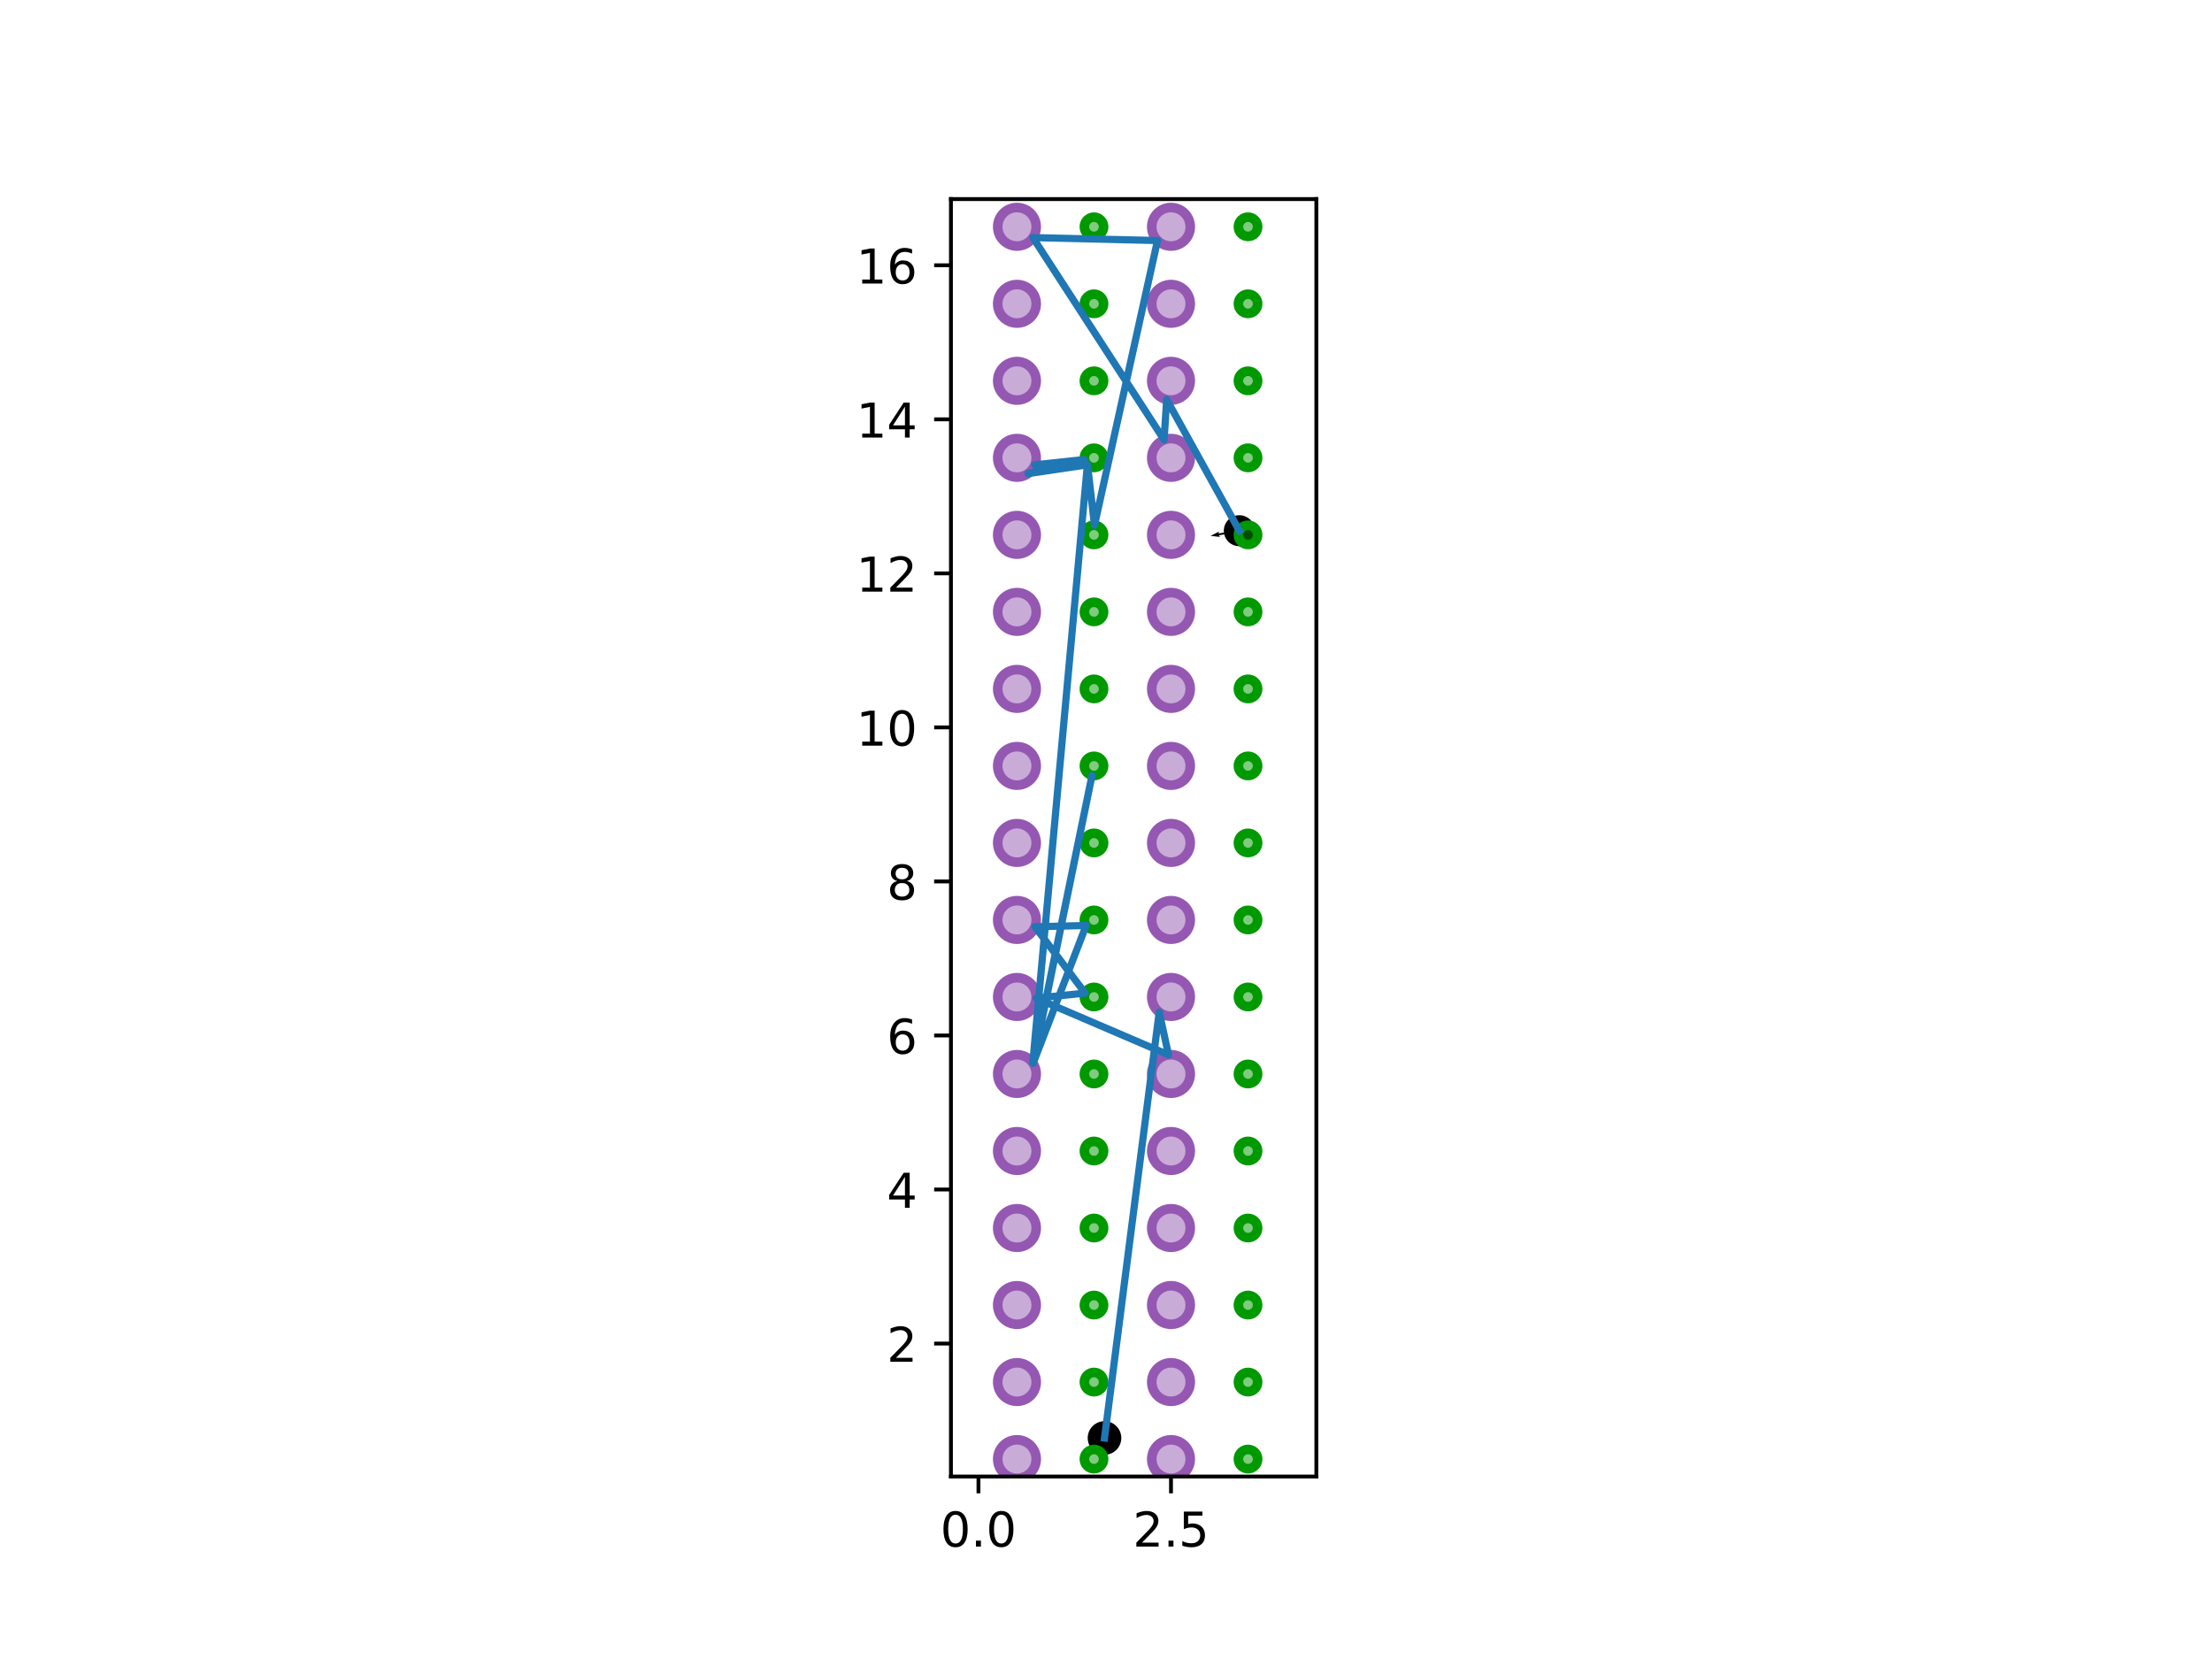<?xml version="1.0" encoding="utf-8" standalone="no"?>
<!DOCTYPE svg PUBLIC "-//W3C//DTD SVG 1.1//EN"
  "http://www.w3.org/Graphics/SVG/1.1/DTD/svg11.dtd">
<!-- Created with matplotlib (http://matplotlib.org/) -->
<svg height="345.6pt" version="1.1" viewBox="0 0 460.8 345.6" width="460.8pt" xmlns="http://www.w3.org/2000/svg" xmlns:xlink="http://www.w3.org/1999/xlink">
 <defs>
  <style type="text/css">
*{stroke-linecap:butt;stroke-linejoin:round;}
  </style>
 </defs>
 <g id="figure_1">
  <g id="patch_1">
   <path d="M 0 345.6 
L 460.8 345.6 
L 460.8 0 
L 0 0 
z
" style="fill:#ffffff;"/>
  </g>
  <g id="axes_1">
   <g id="patch_2">
    <path d="M 198.101 307.584 
L 274.219 307.584 
L 274.219 41.472 
L 198.101 41.472 
z
" style="fill:#ffffff;"/>
   </g>
   <g id="PathCollection_1">
    <defs>
     <path d="M 0 3 
C 0.796 3 1.559 2.684 2.121 2.121 
C 2.684 1.559 3 0.796 3 0 
C 3 -0.796 2.684 -1.559 2.121 -2.121 
C 1.559 -2.684 0.796 -3 0 -3 
C -0.796 -3 -1.559 -2.684 -2.121 -2.121 
C -2.684 -1.559 -3 -0.796 -3 0 
C -3 0.796 -2.684 1.559 -2.121 2.121 
C -1.559 2.684 -0.796 3 0 3 
z
" id="me1b2d6738e" style="stroke:#000000;"/>
    </defs>
    <g clip-path="url(#paf9319bde7)">
     <use style="stroke:#000000;" x="230.089" xlink:href="#me1b2d6738e" y="299.562"/>
    </g>
   </g>
   <g id="PathCollection_2">
    <defs>
     <path d="M 0 2.739 
C 0.726 2.739 1.423 2.45 1.936 1.936 
C 2.45 1.423 2.739 0.726 2.739 0 
C 2.739 -0.726 2.45 -1.423 1.936 -1.936 
C 1.423 -2.45 0.726 -2.739 0 -2.739 
C -0.726 -2.739 -1.423 -2.45 -1.936 -1.936 
C -2.45 -1.423 -2.739 -0.726 -2.739 0 
C -2.739 0.726 -2.45 1.423 -1.936 1.936 
C -1.423 2.45 -0.726 2.739 0 2.739 
z
" id="m52d13bbd94" style="stroke:#000000;"/>
    </defs>
    <g clip-path="url(#paf9319bde7)">
     <use style="stroke:#000000;" x="258.175" xlink:href="#m52d13bbd94" y="110.559"/>
    </g>
   </g>
   <g id="Quiver_1">
    <path clip-path="url(#paf9319bde7)" d="M 258.208 110.747 
L 253.899 111.514 
L 254.153 111.856 
L 252.179 111.627 
L 253.953 110.731 
L 253.832 111.14 
L 258.141 110.372 
L 258.208 110.747 
"/>
   </g>
   <g id="patch_3">
    <path clip-path="url(#paf9319bde7)" d="M 211.853 307.963 
C 212.917 307.963 213.937 307.54 214.689 306.788 
C 215.441 306.036 215.864 305.016 215.864 303.952 
C 215.864 302.888 215.441 301.868 214.689 301.116 
C 213.937 300.363 212.917 299.941 211.853 299.941 
C 210.789 299.941 209.769 300.363 209.017 301.116 
C 208.264 301.868 207.842 302.888 207.842 303.952 
C 207.842 305.016 208.264 306.036 209.017 306.788 
C 209.769 307.54 210.789 307.963 211.853 307.963 
z
" style="fill:#9558b2;fill-opacity:0.5;stroke:#9558b2;stroke-linejoin:miter;stroke-width:2;"/>
   </g>
   <g id="patch_4">
    <path clip-path="url(#paf9319bde7)" d="M 227.897 305.957 
C 228.429 305.957 228.939 305.746 229.315 305.37 
C 229.691 304.994 229.902 304.484 229.902 303.952 
C 229.902 303.42 229.691 302.91 229.315 302.534 
C 228.939 302.158 228.429 301.946 227.897 301.946 
C 227.365 301.946 226.855 302.158 226.479 302.534 
C 226.103 302.91 225.891 303.42 225.891 303.952 
C 225.891 304.484 226.103 304.994 226.479 305.37 
C 226.855 305.746 227.365 305.957 227.897 305.957 
z
" style="fill:#009900;fill-opacity:0.5;stroke:#009900;stroke-linejoin:miter;stroke-width:2;"/>
   </g>
   <g id="patch_5">
    <path clip-path="url(#paf9319bde7)" d="M 211.853 291.919 
C 212.917 291.919 213.937 291.496 214.689 290.744 
C 215.441 289.992 215.864 288.971 215.864 287.908 
C 215.864 286.844 215.441 285.824 214.689 285.071 
C 213.937 284.319 212.917 283.897 211.853 283.897 
C 210.789 283.897 209.769 284.319 209.017 285.071 
C 208.264 285.824 207.842 286.844 207.842 287.908 
C 207.842 288.971 208.264 289.992 209.017 290.744 
C 209.769 291.496 210.789 291.919 211.853 291.919 
z
" style="fill:#9558b2;fill-opacity:0.5;stroke:#9558b2;stroke-linejoin:miter;stroke-width:2;"/>
   </g>
   <g id="patch_6">
    <path clip-path="url(#paf9319bde7)" d="M 227.897 289.913 
C 228.429 289.913 228.939 289.702 229.315 289.326 
C 229.691 288.95 229.902 288.439 229.902 287.908 
C 229.902 287.376 229.691 286.866 229.315 286.489 
C 228.939 286.113 228.429 285.902 227.897 285.902 
C 227.365 285.902 226.855 286.113 226.479 286.489 
C 226.103 286.866 225.891 287.376 225.891 287.908 
C 225.891 288.439 226.103 288.95 226.479 289.326 
C 226.855 289.702 227.365 289.913 227.897 289.913 
z
" style="fill:#009900;fill-opacity:0.5;stroke:#009900;stroke-linejoin:miter;stroke-width:2;"/>
   </g>
   <g id="patch_7">
    <path clip-path="url(#paf9319bde7)" d="M 211.853 275.874 
C 212.917 275.874 213.937 275.452 214.689 274.7 
C 215.441 273.947 215.864 272.927 215.864 271.863 
C 215.864 270.8 215.441 269.779 214.689 269.027 
C 213.937 268.275 212.917 267.852 211.853 267.852 
C 210.789 267.852 209.769 268.275 209.017 269.027 
C 208.264 269.779 207.842 270.8 207.842 271.863 
C 207.842 272.927 208.264 273.947 209.017 274.7 
C 209.769 275.452 210.789 275.874 211.853 275.874 
z
" style="fill:#9558b2;fill-opacity:0.5;stroke:#9558b2;stroke-linejoin:miter;stroke-width:2;"/>
   </g>
   <g id="patch_8">
    <path clip-path="url(#paf9319bde7)" d="M 227.897 273.869 
C 228.429 273.869 228.939 273.658 229.315 273.282 
C 229.691 272.905 229.902 272.395 229.902 271.863 
C 229.902 271.332 229.691 270.821 229.315 270.445 
C 228.939 270.069 228.429 269.858 227.897 269.858 
C 227.365 269.858 226.855 270.069 226.479 270.445 
C 226.103 270.821 225.891 271.332 225.891 271.863 
C 225.891 272.395 226.103 272.905 226.479 273.282 
C 226.855 273.658 227.365 273.869 227.897 273.869 
z
" style="fill:#009900;fill-opacity:0.5;stroke:#009900;stroke-linejoin:miter;stroke-width:2;"/>
   </g>
   <g id="patch_9">
    <path clip-path="url(#paf9319bde7)" d="M 211.853 259.83 
C 212.917 259.83 213.937 259.408 214.689 258.655 
C 215.441 257.903 215.864 256.883 215.864 255.819 
C 215.864 254.755 215.441 253.735 214.689 252.983 
C 213.937 252.231 212.917 251.808 211.853 251.808 
C 210.789 251.808 209.769 252.231 209.017 252.983 
C 208.264 253.735 207.842 254.755 207.842 255.819 
C 207.842 256.883 208.264 257.903 209.017 258.655 
C 209.769 259.408 210.789 259.83 211.853 259.83 
z
" style="fill:#9558b2;fill-opacity:0.5;stroke:#9558b2;stroke-linejoin:miter;stroke-width:2;"/>
   </g>
   <g id="patch_10">
    <path clip-path="url(#paf9319bde7)" d="M 227.897 257.825 
C 228.429 257.825 228.939 257.613 229.315 257.237 
C 229.691 256.861 229.902 256.351 229.902 255.819 
C 229.902 255.287 229.691 254.777 229.315 254.401 
C 228.939 254.025 228.429 253.814 227.897 253.814 
C 227.365 253.814 226.855 254.025 226.479 254.401 
C 226.103 254.777 225.891 255.287 225.891 255.819 
C 225.891 256.351 226.103 256.861 226.479 257.237 
C 226.855 257.613 227.365 257.825 227.897 257.825 
z
" style="fill:#009900;fill-opacity:0.5;stroke:#009900;stroke-linejoin:miter;stroke-width:2;"/>
   </g>
   <g id="patch_11">
    <path clip-path="url(#paf9319bde7)" d="M 211.853 243.786 
C 212.917 243.786 213.937 243.363 214.689 242.611 
C 215.441 241.859 215.864 240.839 215.864 239.775 
C 215.864 238.711 215.441 237.691 214.689 236.939 
C 213.937 236.187 212.917 235.764 211.853 235.764 
C 210.789 235.764 209.769 236.187 209.017 236.939 
C 208.264 237.691 207.842 238.711 207.842 239.775 
C 207.842 240.839 208.264 241.859 209.017 242.611 
C 209.769 243.363 210.789 243.786 211.853 243.786 
z
" style="fill:#9558b2;fill-opacity:0.5;stroke:#9558b2;stroke-linejoin:miter;stroke-width:2;"/>
   </g>
   <g id="patch_12">
    <path clip-path="url(#paf9319bde7)" d="M 227.897 241.781 
C 228.429 241.781 228.939 241.569 229.315 241.193 
C 229.691 240.817 229.902 240.307 229.902 239.775 
C 229.902 239.243 229.691 238.733 229.315 238.357 
C 228.939 237.981 228.429 237.769 227.897 237.769 
C 227.365 237.769 226.855 237.981 226.479 238.357 
C 226.103 238.733 225.891 239.243 225.891 239.775 
C 225.891 240.307 226.103 240.817 226.479 241.193 
C 226.855 241.569 227.365 241.781 227.897 241.781 
z
" style="fill:#009900;fill-opacity:0.5;stroke:#009900;stroke-linejoin:miter;stroke-width:2;"/>
   </g>
   <g id="patch_13">
    <path clip-path="url(#paf9319bde7)" d="M 211.853 227.742 
C 212.917 227.742 213.937 227.319 214.689 226.567 
C 215.441 225.815 215.864 224.795 215.864 223.731 
C 215.864 222.667 215.441 221.647 214.689 220.895 
C 213.937 220.142 212.917 219.72 211.853 219.72 
C 210.789 219.72 209.769 220.142 209.017 220.895 
C 208.264 221.647 207.842 222.667 207.842 223.731 
C 207.842 224.795 208.264 225.815 209.017 226.567 
C 209.769 227.319 210.789 227.742 211.853 227.742 
z
" style="fill:#9558b2;fill-opacity:0.5;stroke:#9558b2;stroke-linejoin:miter;stroke-width:2;"/>
   </g>
   <g id="patch_14">
    <path clip-path="url(#paf9319bde7)" d="M 227.897 225.736 
C 228.429 225.736 228.939 225.525 229.315 225.149 
C 229.691 224.773 229.902 224.263 229.902 223.731 
C 229.902 223.199 229.691 222.689 229.315 222.313 
C 228.939 221.937 228.429 221.725 227.897 221.725 
C 227.365 221.725 226.855 221.937 226.479 222.313 
C 226.103 222.689 225.891 223.199 225.891 223.731 
C 225.891 224.263 226.103 224.773 226.479 225.149 
C 226.855 225.525 227.365 225.736 227.897 225.736 
z
" style="fill:#009900;fill-opacity:0.5;stroke:#009900;stroke-linejoin:miter;stroke-width:2;"/>
   </g>
   <g id="patch_15">
    <path clip-path="url(#paf9319bde7)" d="M 211.853 211.698 
C 212.917 211.698 213.937 211.275 214.689 210.523 
C 215.441 209.771 215.864 208.75 215.864 207.687 
C 215.864 206.623 215.441 205.603 214.689 204.85 
C 213.937 204.098 212.917 203.676 211.853 203.676 
C 210.789 203.676 209.769 204.098 209.017 204.85 
C 208.264 205.603 207.842 206.623 207.842 207.687 
C 207.842 208.75 208.264 209.771 209.017 210.523 
C 209.769 211.275 210.789 211.698 211.853 211.698 
z
" style="fill:#9558b2;fill-opacity:0.5;stroke:#9558b2;stroke-linejoin:miter;stroke-width:2;"/>
   </g>
   <g id="patch_16">
    <path clip-path="url(#paf9319bde7)" d="M 227.897 209.692 
C 228.429 209.692 228.939 209.481 229.315 209.105 
C 229.691 208.729 229.902 208.218 229.902 207.687 
C 229.902 207.155 229.691 206.645 229.315 206.269 
C 228.939 205.892 228.429 205.681 227.897 205.681 
C 227.365 205.681 226.855 205.892 226.479 206.269 
C 226.103 206.645 225.891 207.155 225.891 207.687 
C 225.891 208.218 226.103 208.729 226.479 209.105 
C 226.855 209.481 227.365 209.692 227.897 209.692 
z
" style="fill:#009900;fill-opacity:0.5;stroke:#009900;stroke-linejoin:miter;stroke-width:2;"/>
   </g>
   <g id="patch_17">
    <path clip-path="url(#paf9319bde7)" d="M 211.853 195.653 
C 212.917 195.653 213.937 195.231 214.689 194.479 
C 215.441 193.726 215.864 192.706 215.864 191.642 
C 215.864 190.579 215.441 189.558 214.689 188.806 
C 213.937 188.054 212.917 187.631 211.853 187.631 
C 210.789 187.631 209.769 188.054 209.017 188.806 
C 208.264 189.558 207.842 190.579 207.842 191.642 
C 207.842 192.706 208.264 193.726 209.017 194.479 
C 209.769 195.231 210.789 195.653 211.853 195.653 
z
" style="fill:#9558b2;fill-opacity:0.5;stroke:#9558b2;stroke-linejoin:miter;stroke-width:2;"/>
   </g>
   <g id="patch_18">
    <path clip-path="url(#paf9319bde7)" d="M 227.897 193.648 
C 228.429 193.648 228.939 193.437 229.315 193.061 
C 229.691 192.684 229.902 192.174 229.902 191.642 
C 229.902 191.111 229.691 190.6 229.315 190.224 
C 228.939 189.848 228.429 189.637 227.897 189.637 
C 227.365 189.637 226.855 189.848 226.479 190.224 
C 226.103 190.6 225.891 191.111 225.891 191.642 
C 225.891 192.174 226.103 192.684 226.479 193.061 
C 226.855 193.437 227.365 193.648 227.897 193.648 
z
" style="fill:#009900;fill-opacity:0.5;stroke:#009900;stroke-linejoin:miter;stroke-width:2;"/>
   </g>
   <g id="patch_19">
    <path clip-path="url(#paf9319bde7)" d="M 211.853 179.609 
C 212.917 179.609 213.937 179.187 214.689 178.434 
C 215.441 177.682 215.864 176.662 215.864 175.598 
C 215.864 174.534 215.441 173.514 214.689 172.762 
C 213.937 172.01 212.917 171.587 211.853 171.587 
C 210.789 171.587 209.769 172.01 209.017 172.762 
C 208.264 173.514 207.842 174.534 207.842 175.598 
C 207.842 176.662 208.264 177.682 209.017 178.434 
C 209.769 179.187 210.789 179.609 211.853 179.609 
z
" style="fill:#9558b2;fill-opacity:0.5;stroke:#9558b2;stroke-linejoin:miter;stroke-width:2;"/>
   </g>
   <g id="patch_20">
    <path clip-path="url(#paf9319bde7)" d="M 227.897 177.604 
C 228.429 177.604 228.939 177.392 229.315 177.016 
C 229.691 176.64 229.902 176.13 229.902 175.598 
C 229.902 175.066 229.691 174.556 229.315 174.18 
C 228.939 173.804 228.429 173.593 227.897 173.593 
C 227.365 173.593 226.855 173.804 226.479 174.18 
C 226.103 174.556 225.891 175.066 225.891 175.598 
C 225.891 176.13 226.103 176.64 226.479 177.016 
C 226.855 177.392 227.365 177.604 227.897 177.604 
z
" style="fill:#009900;fill-opacity:0.5;stroke:#009900;stroke-linejoin:miter;stroke-width:2;"/>
   </g>
   <g id="patch_21">
    <path clip-path="url(#paf9319bde7)" d="M 211.853 163.565 
C 212.917 163.565 213.937 163.142 214.689 162.39 
C 215.441 161.638 215.864 160.618 215.864 159.554 
C 215.864 158.49 215.441 157.47 214.689 156.718 
C 213.937 155.966 212.917 155.543 211.853 155.543 
C 210.789 155.543 209.769 155.966 209.017 156.718 
C 208.264 157.47 207.842 158.49 207.842 159.554 
C 207.842 160.618 208.264 161.638 209.017 162.39 
C 209.769 163.142 210.789 163.565 211.853 163.565 
z
" style="fill:#9558b2;fill-opacity:0.5;stroke:#9558b2;stroke-linejoin:miter;stroke-width:2;"/>
   </g>
   <g id="patch_22">
    <path clip-path="url(#paf9319bde7)" d="M 227.897 161.56 
C 228.429 161.56 228.939 161.348 229.315 160.972 
C 229.691 160.596 229.902 160.086 229.902 159.554 
C 229.902 159.022 229.691 158.512 229.315 158.136 
C 228.939 157.76 228.429 157.549 227.897 157.549 
C 227.365 157.549 226.855 157.76 226.479 158.136 
C 226.103 158.512 225.891 159.022 225.891 159.554 
C 225.891 160.086 226.103 160.596 226.479 160.972 
C 226.855 161.348 227.365 161.56 227.897 161.56 
z
" style="fill:#009900;fill-opacity:0.5;stroke:#009900;stroke-linejoin:miter;stroke-width:2;"/>
   </g>
   <g id="patch_23">
    <path clip-path="url(#paf9319bde7)" d="M 211.853 147.521 
C 212.917 147.521 213.937 147.098 214.689 146.346 
C 215.441 145.594 215.864 144.574 215.864 143.51 
C 215.864 142.446 215.441 141.426 214.689 140.674 
C 213.937 139.921 212.917 139.499 211.853 139.499 
C 210.789 139.499 209.769 139.921 209.017 140.674 
C 208.264 141.426 207.842 142.446 207.842 143.51 
C 207.842 144.574 208.264 145.594 209.017 146.346 
C 209.769 147.098 210.789 147.521 211.853 147.521 
z
" style="fill:#9558b2;fill-opacity:0.5;stroke:#9558b2;stroke-linejoin:miter;stroke-width:2;"/>
   </g>
   <g id="patch_24">
    <path clip-path="url(#paf9319bde7)" d="M 227.897 145.515 
C 228.429 145.515 228.939 145.304 229.315 144.928 
C 229.691 144.552 229.902 144.042 229.902 143.51 
C 229.902 142.978 229.691 142.468 229.315 142.092 
C 228.939 141.716 228.429 141.504 227.897 141.504 
C 227.365 141.504 226.855 141.716 226.479 142.092 
C 226.103 142.468 225.891 142.978 225.891 143.51 
C 225.891 144.042 226.103 144.552 226.479 144.928 
C 226.855 145.304 227.365 145.515 227.897 145.515 
z
" style="fill:#009900;fill-opacity:0.5;stroke:#009900;stroke-linejoin:miter;stroke-width:2;"/>
   </g>
   <g id="patch_25">
    <path clip-path="url(#paf9319bde7)" d="M 211.853 131.477 
C 212.917 131.477 213.937 131.054 214.689 130.302 
C 215.441 129.55 215.864 128.529 215.864 127.466 
C 215.864 126.402 215.441 125.382 214.689 124.629 
C 213.937 123.877 212.917 123.455 211.853 123.455 
C 210.789 123.455 209.769 123.877 209.017 124.629 
C 208.264 125.382 207.842 126.402 207.842 127.466 
C 207.842 128.529 208.264 129.55 209.017 130.302 
C 209.769 131.054 210.789 131.477 211.853 131.477 
z
" style="fill:#9558b2;fill-opacity:0.5;stroke:#9558b2;stroke-linejoin:miter;stroke-width:2;"/>
   </g>
   <g id="patch_26">
    <path clip-path="url(#paf9319bde7)" d="M 227.897 129.471 
C 228.429 129.471 228.939 129.26 229.315 128.884 
C 229.691 128.508 229.902 127.998 229.902 127.466 
C 229.902 126.934 229.691 126.424 229.315 126.048 
C 228.939 125.671 228.429 125.46 227.897 125.46 
C 227.365 125.46 226.855 125.671 226.479 126.048 
C 226.103 126.424 225.891 126.934 225.891 127.466 
C 225.891 127.998 226.103 128.508 226.479 128.884 
C 226.855 129.26 227.365 129.471 227.897 129.471 
z
" style="fill:#009900;fill-opacity:0.5;stroke:#009900;stroke-linejoin:miter;stroke-width:2;"/>
   </g>
   <g id="patch_27">
    <path clip-path="url(#paf9319bde7)" d="M 211.853 115.433 
C 212.917 115.433 213.937 115.01 214.689 114.258 
C 215.441 113.506 215.864 112.485 215.864 111.421 
C 215.864 110.358 215.441 109.337 214.689 108.585 
C 213.937 107.833 212.917 107.41 211.853 107.41 
C 210.789 107.41 209.769 107.833 209.017 108.585 
C 208.264 109.337 207.842 110.358 207.842 111.421 
C 207.842 112.485 208.264 113.506 209.017 114.258 
C 209.769 115.01 210.789 115.433 211.853 115.433 
z
" style="fill:#9558b2;fill-opacity:0.5;stroke:#9558b2;stroke-linejoin:miter;stroke-width:2;"/>
   </g>
   <g id="patch_28">
    <path clip-path="url(#paf9319bde7)" d="M 227.897 113.427 
C 228.429 113.427 228.939 113.216 229.315 112.84 
C 229.691 112.463 229.902 111.953 229.902 111.421 
C 229.902 110.89 229.691 110.379 229.315 110.003 
C 228.939 109.627 228.429 109.416 227.897 109.416 
C 227.365 109.416 226.855 109.627 226.479 110.003 
C 226.103 110.379 225.891 110.89 225.891 111.421 
C 225.891 111.953 226.103 112.463 226.479 112.84 
C 226.855 113.216 227.365 113.427 227.897 113.427 
z
" style="fill:#009900;fill-opacity:0.5;stroke:#009900;stroke-linejoin:miter;stroke-width:2;"/>
   </g>
   <g id="patch_29">
    <path clip-path="url(#paf9319bde7)" d="M 211.853 99.388 
C 212.917 99.388 213.937 98.966 214.689 98.214 
C 215.441 97.461 215.864 96.441 215.864 95.377 
C 215.864 94.314 215.441 93.293 214.689 92.541 
C 213.937 91.789 212.917 91.366 211.853 91.366 
C 210.789 91.366 209.769 91.789 209.017 92.541 
C 208.264 93.293 207.842 94.314 207.842 95.377 
C 207.842 96.441 208.264 97.461 209.017 98.214 
C 209.769 98.966 210.789 99.388 211.853 99.388 
z
" style="fill:#9558b2;fill-opacity:0.5;stroke:#9558b2;stroke-linejoin:miter;stroke-width:2;"/>
   </g>
   <g id="patch_30">
    <path clip-path="url(#paf9319bde7)" d="M 227.897 97.383 
C 228.429 97.383 228.939 97.171 229.315 96.795 
C 229.691 96.419 229.902 95.909 229.902 95.377 
C 229.902 94.845 229.691 94.335 229.315 93.959 
C 228.939 93.583 228.429 93.372 227.897 93.372 
C 227.365 93.372 226.855 93.583 226.479 93.959 
C 226.103 94.335 225.891 94.845 225.891 95.377 
C 225.891 95.909 226.103 96.419 226.479 96.795 
C 226.855 97.171 227.365 97.383 227.897 97.383 
z
" style="fill:#009900;fill-opacity:0.5;stroke:#009900;stroke-linejoin:miter;stroke-width:2;"/>
   </g>
   <g id="patch_31">
    <path clip-path="url(#paf9319bde7)" d="M 211.853 83.344 
C 212.917 83.344 213.937 82.921 214.689 82.169 
C 215.441 81.417 215.864 80.397 215.864 79.333 
C 215.864 78.269 215.441 77.249 214.689 76.497 
C 213.937 75.745 212.917 75.322 211.853 75.322 
C 210.789 75.322 209.769 75.745 209.017 76.497 
C 208.264 77.249 207.842 78.269 207.842 79.333 
C 207.842 80.397 208.264 81.417 209.017 82.169 
C 209.769 82.921 210.789 83.344 211.853 83.344 
z
" style="fill:#9558b2;fill-opacity:0.5;stroke:#9558b2;stroke-linejoin:miter;stroke-width:2;"/>
   </g>
   <g id="patch_32">
    <path clip-path="url(#paf9319bde7)" d="M 227.897 81.339 
C 228.429 81.339 228.939 81.127 229.315 80.751 
C 229.691 80.375 229.902 79.865 229.902 79.333 
C 229.902 78.801 229.691 78.291 229.315 77.915 
C 228.939 77.539 228.429 77.328 227.897 77.328 
C 227.365 77.328 226.855 77.539 226.479 77.915 
C 226.103 78.291 225.891 78.801 225.891 79.333 
C 225.891 79.865 226.103 80.375 226.479 80.751 
C 226.855 81.127 227.365 81.339 227.897 81.339 
z
" style="fill:#009900;fill-opacity:0.5;stroke:#009900;stroke-linejoin:miter;stroke-width:2;"/>
   </g>
   <g id="patch_33">
    <path clip-path="url(#paf9319bde7)" d="M 211.853 67.3 
C 212.917 67.3 213.937 66.877 214.689 66.125 
C 215.441 65.373 215.864 64.353 215.864 63.289 
C 215.864 62.225 215.441 61.205 214.689 60.453 
C 213.937 59.7 212.917 59.278 211.853 59.278 
C 210.789 59.278 209.769 59.7 209.017 60.453 
C 208.264 61.205 207.842 62.225 207.842 63.289 
C 207.842 64.353 208.264 65.373 209.017 66.125 
C 209.769 66.877 210.789 67.3 211.853 67.3 
z
" style="fill:#9558b2;fill-opacity:0.5;stroke:#9558b2;stroke-linejoin:miter;stroke-width:2;"/>
   </g>
   <g id="patch_34">
    <path clip-path="url(#paf9319bde7)" d="M 227.897 65.294 
C 228.429 65.294 228.939 65.083 229.315 64.707 
C 229.691 64.331 229.902 63.821 229.902 63.289 
C 229.902 62.757 229.691 62.247 229.315 61.871 
C 228.939 61.495 228.429 61.283 227.897 61.283 
C 227.365 61.283 226.855 61.495 226.479 61.871 
C 226.103 62.247 225.891 62.757 225.891 63.289 
C 225.891 63.821 226.103 64.331 226.479 64.707 
C 226.855 65.083 227.365 65.294 227.897 65.294 
z
" style="fill:#009900;fill-opacity:0.5;stroke:#009900;stroke-linejoin:miter;stroke-width:2;"/>
   </g>
   <g id="patch_35">
    <path clip-path="url(#paf9319bde7)" d="M 211.853 51.256 
C 212.917 51.256 213.937 50.833 214.689 50.081 
C 215.441 49.329 215.864 48.308 215.864 47.245 
C 215.864 46.181 215.441 45.161 214.689 44.408 
C 213.937 43.656 212.917 43.234 211.853 43.234 
C 210.789 43.234 209.769 43.656 209.017 44.408 
C 208.264 45.161 207.842 46.181 207.842 47.245 
C 207.842 48.308 208.264 49.329 209.017 50.081 
C 209.769 50.833 210.789 51.256 211.853 51.256 
z
" style="fill:#9558b2;fill-opacity:0.5;stroke:#9558b2;stroke-linejoin:miter;stroke-width:2;"/>
   </g>
   <g id="patch_36">
    <path clip-path="url(#paf9319bde7)" d="M 227.897 49.25 
C 228.429 49.25 228.939 49.039 229.315 48.663 
C 229.691 48.287 229.902 47.777 229.902 47.245 
C 229.902 46.713 229.691 46.203 229.315 45.827 
C 228.939 45.45 228.429 45.239 227.897 45.239 
C 227.365 45.239 226.855 45.45 226.479 45.827 
C 226.103 46.203 225.891 46.713 225.891 47.245 
C 225.891 47.777 226.103 48.287 226.479 48.663 
C 226.855 49.039 227.365 49.25 227.897 49.25 
z
" style="fill:#009900;fill-opacity:0.5;stroke:#009900;stroke-linejoin:miter;stroke-width:2;"/>
   </g>
   <g id="patch_37">
    <path clip-path="url(#paf9319bde7)" d="M 243.941 307.963 
C 245.005 307.963 246.025 307.54 246.777 306.788 
C 247.53 306.036 247.952 305.016 247.952 303.952 
C 247.952 302.888 247.53 301.868 246.777 301.116 
C 246.025 300.363 245.005 299.941 243.941 299.941 
C 242.877 299.941 241.857 300.363 241.105 301.116 
C 240.353 301.868 239.93 302.888 239.93 303.952 
C 239.93 305.016 240.353 306.036 241.105 306.788 
C 241.857 307.54 242.877 307.963 243.941 307.963 
z
" style="fill:#9558b2;fill-opacity:0.5;stroke:#9558b2;stroke-linejoin:miter;stroke-width:2;"/>
   </g>
   <g id="patch_38">
    <path clip-path="url(#paf9319bde7)" d="M 259.985 305.957 
C 260.517 305.957 261.027 305.746 261.403 305.37 
C 261.78 304.994 261.991 304.484 261.991 303.952 
C 261.991 303.42 261.78 302.91 261.403 302.534 
C 261.027 302.158 260.517 301.946 259.985 301.946 
C 259.453 301.946 258.943 302.158 258.567 302.534 
C 258.191 302.91 257.98 303.42 257.98 303.952 
C 257.98 304.484 258.191 304.994 258.567 305.37 
C 258.943 305.746 259.453 305.957 259.985 305.957 
z
" style="fill:#009900;fill-opacity:0.5;stroke:#009900;stroke-linejoin:miter;stroke-width:2;"/>
   </g>
   <g id="patch_39">
    <path clip-path="url(#paf9319bde7)" d="M 243.941 291.919 
C 245.005 291.919 246.025 291.496 246.777 290.744 
C 247.53 289.992 247.952 288.971 247.952 287.908 
C 247.952 286.844 247.53 285.824 246.777 285.071 
C 246.025 284.319 245.005 283.897 243.941 283.897 
C 242.877 283.897 241.857 284.319 241.105 285.071 
C 240.353 285.824 239.93 286.844 239.93 287.908 
C 239.93 288.971 240.353 289.992 241.105 290.744 
C 241.857 291.496 242.877 291.919 243.941 291.919 
z
" style="fill:#9558b2;fill-opacity:0.5;stroke:#9558b2;stroke-linejoin:miter;stroke-width:2;"/>
   </g>
   <g id="patch_40">
    <path clip-path="url(#paf9319bde7)" d="M 259.985 289.913 
C 260.517 289.913 261.027 289.702 261.403 289.326 
C 261.78 288.95 261.991 288.439 261.991 287.908 
C 261.991 287.376 261.78 286.866 261.403 286.489 
C 261.027 286.113 260.517 285.902 259.985 285.902 
C 259.453 285.902 258.943 286.113 258.567 286.489 
C 258.191 286.866 257.98 287.376 257.98 287.908 
C 257.98 288.439 258.191 288.95 258.567 289.326 
C 258.943 289.702 259.453 289.913 259.985 289.913 
z
" style="fill:#009900;fill-opacity:0.5;stroke:#009900;stroke-linejoin:miter;stroke-width:2;"/>
   </g>
   <g id="patch_41">
    <path clip-path="url(#paf9319bde7)" d="M 243.941 275.874 
C 245.005 275.874 246.025 275.452 246.777 274.7 
C 247.53 273.947 247.952 272.927 247.952 271.863 
C 247.952 270.8 247.53 269.779 246.777 269.027 
C 246.025 268.275 245.005 267.852 243.941 267.852 
C 242.877 267.852 241.857 268.275 241.105 269.027 
C 240.353 269.779 239.93 270.8 239.93 271.863 
C 239.93 272.927 240.353 273.947 241.105 274.7 
C 241.857 275.452 242.877 275.874 243.941 275.874 
z
" style="fill:#9558b2;fill-opacity:0.5;stroke:#9558b2;stroke-linejoin:miter;stroke-width:2;"/>
   </g>
   <g id="patch_42">
    <path clip-path="url(#paf9319bde7)" d="M 259.985 273.869 
C 260.517 273.869 261.027 273.658 261.403 273.282 
C 261.78 272.905 261.991 272.395 261.991 271.863 
C 261.991 271.332 261.78 270.821 261.403 270.445 
C 261.027 270.069 260.517 269.858 259.985 269.858 
C 259.453 269.858 258.943 270.069 258.567 270.445 
C 258.191 270.821 257.98 271.332 257.98 271.863 
C 257.98 272.395 258.191 272.905 258.567 273.282 
C 258.943 273.658 259.453 273.869 259.985 273.869 
z
" style="fill:#009900;fill-opacity:0.5;stroke:#009900;stroke-linejoin:miter;stroke-width:2;"/>
   </g>
   <g id="patch_43">
    <path clip-path="url(#paf9319bde7)" d="M 243.941 259.83 
C 245.005 259.83 246.025 259.408 246.777 258.655 
C 247.53 257.903 247.952 256.883 247.952 255.819 
C 247.952 254.755 247.53 253.735 246.777 252.983 
C 246.025 252.231 245.005 251.808 243.941 251.808 
C 242.877 251.808 241.857 252.231 241.105 252.983 
C 240.353 253.735 239.93 254.755 239.93 255.819 
C 239.93 256.883 240.353 257.903 241.105 258.655 
C 241.857 259.408 242.877 259.83 243.941 259.83 
z
" style="fill:#9558b2;fill-opacity:0.5;stroke:#9558b2;stroke-linejoin:miter;stroke-width:2;"/>
   </g>
   <g id="patch_44">
    <path clip-path="url(#paf9319bde7)" d="M 259.985 257.825 
C 260.517 257.825 261.027 257.613 261.403 257.237 
C 261.78 256.861 261.991 256.351 261.991 255.819 
C 261.991 255.287 261.78 254.777 261.403 254.401 
C 261.027 254.025 260.517 253.814 259.985 253.814 
C 259.453 253.814 258.943 254.025 258.567 254.401 
C 258.191 254.777 257.98 255.287 257.98 255.819 
C 257.98 256.351 258.191 256.861 258.567 257.237 
C 258.943 257.613 259.453 257.825 259.985 257.825 
z
" style="fill:#009900;fill-opacity:0.5;stroke:#009900;stroke-linejoin:miter;stroke-width:2;"/>
   </g>
   <g id="patch_45">
    <path clip-path="url(#paf9319bde7)" d="M 243.941 243.786 
C 245.005 243.786 246.025 243.363 246.777 242.611 
C 247.53 241.859 247.952 240.839 247.952 239.775 
C 247.952 238.711 247.53 237.691 246.777 236.939 
C 246.025 236.187 245.005 235.764 243.941 235.764 
C 242.877 235.764 241.857 236.187 241.105 236.939 
C 240.353 237.691 239.93 238.711 239.93 239.775 
C 239.93 240.839 240.353 241.859 241.105 242.611 
C 241.857 243.363 242.877 243.786 243.941 243.786 
z
" style="fill:#9558b2;fill-opacity:0.5;stroke:#9558b2;stroke-linejoin:miter;stroke-width:2;"/>
   </g>
   <g id="patch_46">
    <path clip-path="url(#paf9319bde7)" d="M 259.985 241.781 
C 260.517 241.781 261.027 241.569 261.403 241.193 
C 261.78 240.817 261.991 240.307 261.991 239.775 
C 261.991 239.243 261.78 238.733 261.403 238.357 
C 261.027 237.981 260.517 237.769 259.985 237.769 
C 259.453 237.769 258.943 237.981 258.567 238.357 
C 258.191 238.733 257.98 239.243 257.98 239.775 
C 257.98 240.307 258.191 240.817 258.567 241.193 
C 258.943 241.569 259.453 241.781 259.985 241.781 
z
" style="fill:#009900;fill-opacity:0.5;stroke:#009900;stroke-linejoin:miter;stroke-width:2;"/>
   </g>
   <g id="patch_47">
    <path clip-path="url(#paf9319bde7)" d="M 243.941 227.742 
C 245.005 227.742 246.025 227.319 246.777 226.567 
C 247.53 225.815 247.952 224.795 247.952 223.731 
C 247.952 222.667 247.53 221.647 246.777 220.895 
C 246.025 220.142 245.005 219.72 243.941 219.72 
C 242.877 219.72 241.857 220.142 241.105 220.895 
C 240.353 221.647 239.93 222.667 239.93 223.731 
C 239.93 224.795 240.353 225.815 241.105 226.567 
C 241.857 227.319 242.877 227.742 243.941 227.742 
z
" style="fill:#9558b2;fill-opacity:0.5;stroke:#9558b2;stroke-linejoin:miter;stroke-width:2;"/>
   </g>
   <g id="patch_48">
    <path clip-path="url(#paf9319bde7)" d="M 259.985 225.736 
C 260.517 225.736 261.027 225.525 261.403 225.149 
C 261.78 224.773 261.991 224.263 261.991 223.731 
C 261.991 223.199 261.78 222.689 261.403 222.313 
C 261.027 221.937 260.517 221.725 259.985 221.725 
C 259.453 221.725 258.943 221.937 258.567 222.313 
C 258.191 222.689 257.98 223.199 257.98 223.731 
C 257.98 224.263 258.191 224.773 258.567 225.149 
C 258.943 225.525 259.453 225.736 259.985 225.736 
z
" style="fill:#009900;fill-opacity:0.5;stroke:#009900;stroke-linejoin:miter;stroke-width:2;"/>
   </g>
   <g id="patch_49">
    <path clip-path="url(#paf9319bde7)" d="M 243.941 211.698 
C 245.005 211.698 246.025 211.275 246.777 210.523 
C 247.53 209.771 247.952 208.75 247.952 207.687 
C 247.952 206.623 247.53 205.603 246.777 204.85 
C 246.025 204.098 245.005 203.676 243.941 203.676 
C 242.877 203.676 241.857 204.098 241.105 204.85 
C 240.353 205.603 239.93 206.623 239.93 207.687 
C 239.93 208.75 240.353 209.771 241.105 210.523 
C 241.857 211.275 242.877 211.698 243.941 211.698 
z
" style="fill:#9558b2;fill-opacity:0.5;stroke:#9558b2;stroke-linejoin:miter;stroke-width:2;"/>
   </g>
   <g id="patch_50">
    <path clip-path="url(#paf9319bde7)" d="M 259.985 209.692 
C 260.517 209.692 261.027 209.481 261.403 209.105 
C 261.78 208.729 261.991 208.218 261.991 207.687 
C 261.991 207.155 261.78 206.645 261.403 206.269 
C 261.027 205.892 260.517 205.681 259.985 205.681 
C 259.453 205.681 258.943 205.892 258.567 206.269 
C 258.191 206.645 257.98 207.155 257.98 207.687 
C 257.98 208.218 258.191 208.729 258.567 209.105 
C 258.943 209.481 259.453 209.692 259.985 209.692 
z
" style="fill:#009900;fill-opacity:0.5;stroke:#009900;stroke-linejoin:miter;stroke-width:2;"/>
   </g>
   <g id="patch_51">
    <path clip-path="url(#paf9319bde7)" d="M 243.941 195.653 
C 245.005 195.653 246.025 195.231 246.777 194.479 
C 247.53 193.726 247.952 192.706 247.952 191.642 
C 247.952 190.579 247.53 189.558 246.777 188.806 
C 246.025 188.054 245.005 187.631 243.941 187.631 
C 242.877 187.631 241.857 188.054 241.105 188.806 
C 240.353 189.558 239.93 190.579 239.93 191.642 
C 239.93 192.706 240.353 193.726 241.105 194.479 
C 241.857 195.231 242.877 195.653 243.941 195.653 
z
" style="fill:#9558b2;fill-opacity:0.5;stroke:#9558b2;stroke-linejoin:miter;stroke-width:2;"/>
   </g>
   <g id="patch_52">
    <path clip-path="url(#paf9319bde7)" d="M 259.985 193.648 
C 260.517 193.648 261.027 193.437 261.403 193.061 
C 261.78 192.684 261.991 192.174 261.991 191.642 
C 261.991 191.111 261.78 190.6 261.403 190.224 
C 261.027 189.848 260.517 189.637 259.985 189.637 
C 259.453 189.637 258.943 189.848 258.567 190.224 
C 258.191 190.6 257.98 191.111 257.98 191.642 
C 257.98 192.174 258.191 192.684 258.567 193.061 
C 258.943 193.437 259.453 193.648 259.985 193.648 
z
" style="fill:#009900;fill-opacity:0.5;stroke:#009900;stroke-linejoin:miter;stroke-width:2;"/>
   </g>
   <g id="patch_53">
    <path clip-path="url(#paf9319bde7)" d="M 243.941 179.609 
C 245.005 179.609 246.025 179.187 246.777 178.434 
C 247.53 177.682 247.952 176.662 247.952 175.598 
C 247.952 174.534 247.53 173.514 246.777 172.762 
C 246.025 172.01 245.005 171.587 243.941 171.587 
C 242.877 171.587 241.857 172.01 241.105 172.762 
C 240.353 173.514 239.93 174.534 239.93 175.598 
C 239.93 176.662 240.353 177.682 241.105 178.434 
C 241.857 179.187 242.877 179.609 243.941 179.609 
z
" style="fill:#9558b2;fill-opacity:0.5;stroke:#9558b2;stroke-linejoin:miter;stroke-width:2;"/>
   </g>
   <g id="patch_54">
    <path clip-path="url(#paf9319bde7)" d="M 259.985 177.604 
C 260.517 177.604 261.027 177.392 261.403 177.016 
C 261.78 176.64 261.991 176.13 261.991 175.598 
C 261.991 175.066 261.78 174.556 261.403 174.18 
C 261.027 173.804 260.517 173.593 259.985 173.593 
C 259.453 173.593 258.943 173.804 258.567 174.18 
C 258.191 174.556 257.98 175.066 257.98 175.598 
C 257.98 176.13 258.191 176.64 258.567 177.016 
C 258.943 177.392 259.453 177.604 259.985 177.604 
z
" style="fill:#009900;fill-opacity:0.5;stroke:#009900;stroke-linejoin:miter;stroke-width:2;"/>
   </g>
   <g id="patch_55">
    <path clip-path="url(#paf9319bde7)" d="M 243.941 163.565 
C 245.005 163.565 246.025 163.142 246.777 162.39 
C 247.53 161.638 247.952 160.618 247.952 159.554 
C 247.952 158.49 247.53 157.47 246.777 156.718 
C 246.025 155.966 245.005 155.543 243.941 155.543 
C 242.877 155.543 241.857 155.966 241.105 156.718 
C 240.353 157.47 239.93 158.49 239.93 159.554 
C 239.93 160.618 240.353 161.638 241.105 162.39 
C 241.857 163.142 242.877 163.565 243.941 163.565 
z
" style="fill:#9558b2;fill-opacity:0.5;stroke:#9558b2;stroke-linejoin:miter;stroke-width:2;"/>
   </g>
   <g id="patch_56">
    <path clip-path="url(#paf9319bde7)" d="M 259.985 161.56 
C 260.517 161.56 261.027 161.348 261.403 160.972 
C 261.78 160.596 261.991 160.086 261.991 159.554 
C 261.991 159.022 261.78 158.512 261.403 158.136 
C 261.027 157.76 260.517 157.549 259.985 157.549 
C 259.453 157.549 258.943 157.76 258.567 158.136 
C 258.191 158.512 257.98 159.022 257.98 159.554 
C 257.98 160.086 258.191 160.596 258.567 160.972 
C 258.943 161.348 259.453 161.56 259.985 161.56 
z
" style="fill:#009900;fill-opacity:0.5;stroke:#009900;stroke-linejoin:miter;stroke-width:2;"/>
   </g>
   <g id="patch_57">
    <path clip-path="url(#paf9319bde7)" d="M 243.941 147.521 
C 245.005 147.521 246.025 147.098 246.777 146.346 
C 247.53 145.594 247.952 144.574 247.952 143.51 
C 247.952 142.446 247.53 141.426 246.777 140.674 
C 246.025 139.921 245.005 139.499 243.941 139.499 
C 242.877 139.499 241.857 139.921 241.105 140.674 
C 240.353 141.426 239.93 142.446 239.93 143.51 
C 239.93 144.574 240.353 145.594 241.105 146.346 
C 241.857 147.098 242.877 147.521 243.941 147.521 
z
" style="fill:#9558b2;fill-opacity:0.5;stroke:#9558b2;stroke-linejoin:miter;stroke-width:2;"/>
   </g>
   <g id="patch_58">
    <path clip-path="url(#paf9319bde7)" d="M 259.985 145.515 
C 260.517 145.515 261.027 145.304 261.403 144.928 
C 261.78 144.552 261.991 144.042 261.991 143.51 
C 261.991 142.978 261.78 142.468 261.403 142.092 
C 261.027 141.716 260.517 141.504 259.985 141.504 
C 259.453 141.504 258.943 141.716 258.567 142.092 
C 258.191 142.468 257.98 142.978 257.98 143.51 
C 257.98 144.042 258.191 144.552 258.567 144.928 
C 258.943 145.304 259.453 145.515 259.985 145.515 
z
" style="fill:#009900;fill-opacity:0.5;stroke:#009900;stroke-linejoin:miter;stroke-width:2;"/>
   </g>
   <g id="patch_59">
    <path clip-path="url(#paf9319bde7)" d="M 243.941 131.477 
C 245.005 131.477 246.025 131.054 246.777 130.302 
C 247.53 129.55 247.952 128.529 247.952 127.466 
C 247.952 126.402 247.53 125.382 246.777 124.629 
C 246.025 123.877 245.005 123.455 243.941 123.455 
C 242.877 123.455 241.857 123.877 241.105 124.629 
C 240.353 125.382 239.93 126.402 239.93 127.466 
C 239.93 128.529 240.353 129.55 241.105 130.302 
C 241.857 131.054 242.877 131.477 243.941 131.477 
z
" style="fill:#9558b2;fill-opacity:0.5;stroke:#9558b2;stroke-linejoin:miter;stroke-width:2;"/>
   </g>
   <g id="patch_60">
    <path clip-path="url(#paf9319bde7)" d="M 259.985 129.471 
C 260.517 129.471 261.027 129.26 261.403 128.884 
C 261.78 128.508 261.991 127.998 261.991 127.466 
C 261.991 126.934 261.78 126.424 261.403 126.048 
C 261.027 125.671 260.517 125.46 259.985 125.46 
C 259.453 125.46 258.943 125.671 258.567 126.048 
C 258.191 126.424 257.98 126.934 257.98 127.466 
C 257.98 127.998 258.191 128.508 258.567 128.884 
C 258.943 129.26 259.453 129.471 259.985 129.471 
z
" style="fill:#009900;fill-opacity:0.5;stroke:#009900;stroke-linejoin:miter;stroke-width:2;"/>
   </g>
   <g id="patch_61">
    <path clip-path="url(#paf9319bde7)" d="M 243.941 115.433 
C 245.005 115.433 246.025 115.01 246.777 114.258 
C 247.53 113.506 247.952 112.485 247.952 111.421 
C 247.952 110.358 247.53 109.337 246.777 108.585 
C 246.025 107.833 245.005 107.41 243.941 107.41 
C 242.877 107.41 241.857 107.833 241.105 108.585 
C 240.353 109.337 239.93 110.358 239.93 111.421 
C 239.93 112.485 240.353 113.506 241.105 114.258 
C 241.857 115.01 242.877 115.433 243.941 115.433 
z
" style="fill:#9558b2;fill-opacity:0.5;stroke:#9558b2;stroke-linejoin:miter;stroke-width:2;"/>
   </g>
   <g id="patch_62">
    <path clip-path="url(#paf9319bde7)" d="M 259.985 113.427 
C 260.517 113.427 261.027 113.216 261.403 112.84 
C 261.78 112.463 261.991 111.953 261.991 111.421 
C 261.991 110.89 261.78 110.379 261.403 110.003 
C 261.027 109.627 260.517 109.416 259.985 109.416 
C 259.453 109.416 258.943 109.627 258.567 110.003 
C 258.191 110.379 257.98 110.89 257.98 111.421 
C 257.98 111.953 258.191 112.463 258.567 112.84 
C 258.943 113.216 259.453 113.427 259.985 113.427 
z
" style="fill:#009900;fill-opacity:0.5;stroke:#009900;stroke-linejoin:miter;stroke-width:2;"/>
   </g>
   <g id="patch_63">
    <path clip-path="url(#paf9319bde7)" d="M 243.941 99.388 
C 245.005 99.388 246.025 98.966 246.777 98.214 
C 247.53 97.461 247.952 96.441 247.952 95.377 
C 247.952 94.314 247.53 93.293 246.777 92.541 
C 246.025 91.789 245.005 91.366 243.941 91.366 
C 242.877 91.366 241.857 91.789 241.105 92.541 
C 240.353 93.293 239.93 94.314 239.93 95.377 
C 239.93 96.441 240.353 97.461 241.105 98.214 
C 241.857 98.966 242.877 99.388 243.941 99.388 
z
" style="fill:#9558b2;fill-opacity:0.5;stroke:#9558b2;stroke-linejoin:miter;stroke-width:2;"/>
   </g>
   <g id="patch_64">
    <path clip-path="url(#paf9319bde7)" d="M 259.985 97.383 
C 260.517 97.383 261.027 97.171 261.403 96.795 
C 261.78 96.419 261.991 95.909 261.991 95.377 
C 261.991 94.845 261.78 94.335 261.403 93.959 
C 261.027 93.583 260.517 93.372 259.985 93.372 
C 259.453 93.372 258.943 93.583 258.567 93.959 
C 258.191 94.335 257.98 94.845 257.98 95.377 
C 257.98 95.909 258.191 96.419 258.567 96.795 
C 258.943 97.171 259.453 97.383 259.985 97.383 
z
" style="fill:#009900;fill-opacity:0.5;stroke:#009900;stroke-linejoin:miter;stroke-width:2;"/>
   </g>
   <g id="patch_65">
    <path clip-path="url(#paf9319bde7)" d="M 243.941 83.344 
C 245.005 83.344 246.025 82.921 246.777 82.169 
C 247.53 81.417 247.952 80.397 247.952 79.333 
C 247.952 78.269 247.53 77.249 246.777 76.497 
C 246.025 75.745 245.005 75.322 243.941 75.322 
C 242.877 75.322 241.857 75.745 241.105 76.497 
C 240.353 77.249 239.93 78.269 239.93 79.333 
C 239.93 80.397 240.353 81.417 241.105 82.169 
C 241.857 82.921 242.877 83.344 243.941 83.344 
z
" style="fill:#9558b2;fill-opacity:0.5;stroke:#9558b2;stroke-linejoin:miter;stroke-width:2;"/>
   </g>
   <g id="patch_66">
    <path clip-path="url(#paf9319bde7)" d="M 259.985 81.339 
C 260.517 81.339 261.027 81.127 261.403 80.751 
C 261.78 80.375 261.991 79.865 261.991 79.333 
C 261.991 78.801 261.78 78.291 261.403 77.915 
C 261.027 77.539 260.517 77.328 259.985 77.328 
C 259.453 77.328 258.943 77.539 258.567 77.915 
C 258.191 78.291 257.98 78.801 257.98 79.333 
C 257.98 79.865 258.191 80.375 258.567 80.751 
C 258.943 81.127 259.453 81.339 259.985 81.339 
z
" style="fill:#009900;fill-opacity:0.5;stroke:#009900;stroke-linejoin:miter;stroke-width:2;"/>
   </g>
   <g id="patch_67">
    <path clip-path="url(#paf9319bde7)" d="M 243.941 67.3 
C 245.005 67.3 246.025 66.877 246.777 66.125 
C 247.53 65.373 247.952 64.353 247.952 63.289 
C 247.952 62.225 247.53 61.205 246.777 60.453 
C 246.025 59.7 245.005 59.278 243.941 59.278 
C 242.877 59.278 241.857 59.7 241.105 60.453 
C 240.353 61.205 239.93 62.225 239.93 63.289 
C 239.93 64.353 240.353 65.373 241.105 66.125 
C 241.857 66.877 242.877 67.3 243.941 67.3 
z
" style="fill:#9558b2;fill-opacity:0.5;stroke:#9558b2;stroke-linejoin:miter;stroke-width:2;"/>
   </g>
   <g id="patch_68">
    <path clip-path="url(#paf9319bde7)" d="M 259.985 65.294 
C 260.517 65.294 261.027 65.083 261.403 64.707 
C 261.78 64.331 261.991 63.821 261.991 63.289 
C 261.991 62.757 261.78 62.247 261.403 61.871 
C 261.027 61.495 260.517 61.283 259.985 61.283 
C 259.453 61.283 258.943 61.495 258.567 61.871 
C 258.191 62.247 257.98 62.757 257.98 63.289 
C 257.98 63.821 258.191 64.331 258.567 64.707 
C 258.943 65.083 259.453 65.294 259.985 65.294 
z
" style="fill:#009900;fill-opacity:0.5;stroke:#009900;stroke-linejoin:miter;stroke-width:2;"/>
   </g>
   <g id="patch_69">
    <path clip-path="url(#paf9319bde7)" d="M 243.941 51.256 
C 245.005 51.256 246.025 50.833 246.777 50.081 
C 247.53 49.329 247.952 48.308 247.952 47.245 
C 247.952 46.181 247.53 45.161 246.777 44.408 
C 246.025 43.656 245.005 43.234 243.941 43.234 
C 242.877 43.234 241.857 43.656 241.105 44.408 
C 240.353 45.161 239.93 46.181 239.93 47.245 
C 239.93 48.308 240.353 49.329 241.105 50.081 
C 241.857 50.833 242.877 51.256 243.941 51.256 
z
" style="fill:#9558b2;fill-opacity:0.5;stroke:#9558b2;stroke-linejoin:miter;stroke-width:2;"/>
   </g>
   <g id="patch_70">
    <path clip-path="url(#paf9319bde7)" d="M 259.985 49.25 
C 260.517 49.25 261.027 49.039 261.403 48.663 
C 261.78 48.287 261.991 47.777 261.991 47.245 
C 261.991 46.713 261.78 46.203 261.403 45.827 
C 261.027 45.45 260.517 45.239 259.985 45.239 
C 259.453 45.239 258.943 45.45 258.567 45.827 
C 258.191 46.203 257.98 46.713 257.98 47.245 
C 257.98 47.777 258.191 48.287 258.567 48.663 
C 258.943 49.039 259.453 49.25 259.985 49.25 
z
" style="fill:#009900;fill-opacity:0.5;stroke:#009900;stroke-linejoin:miter;stroke-width:2;"/>
   </g>
   <g id="matplotlib.axis_1">
    <g id="xtick_1">
     <g id="line2d_1">
      <defs>
       <path d="M 0 0 
L 0 3.5 
" id="mfaed7fbe6f" style="stroke:#000000;stroke-width:0.8;"/>
      </defs>
      <g>
       <use style="stroke:#000000;stroke-width:0.8;" x="203.831" xlink:href="#mfaed7fbe6f" y="307.584"/>
      </g>
     </g>
     <g id="text_1">
      <!-- 0.0 -->
      <defs>
       <path d="M 31.781 66.406 
Q 24.172 66.406 20.328 58.906 
Q 16.5 51.422 16.5 36.375 
Q 16.5 21.391 20.328 13.891 
Q 24.172 6.391 31.781 6.391 
Q 39.453 6.391 43.281 13.891 
Q 47.125 21.391 47.125 36.375 
Q 47.125 51.422 43.281 58.906 
Q 39.453 66.406 31.781 66.406 
z
M 31.781 74.219 
Q 44.047 74.219 50.516 64.516 
Q 56.984 54.828 56.984 36.375 
Q 56.984 17.969 50.516 8.266 
Q 44.047 -1.422 31.781 -1.422 
Q 19.531 -1.422 13.062 8.266 
Q 6.594 17.969 6.594 36.375 
Q 6.594 54.828 13.062 64.516 
Q 19.531 74.219 31.781 74.219 
z
" id="DejaVuSans-30"/>
       <path d="M 10.688 12.406 
L 21 12.406 
L 21 0 
L 10.688 0 
z
" id="DejaVuSans-2e"/>
      </defs>
      <g transform="translate(195.879 322.182)scale(0.1 -0.1)">
       <use xlink:href="#DejaVuSans-30"/>
       <use x="63.623" xlink:href="#DejaVuSans-2e"/>
       <use x="95.41" xlink:href="#DejaVuSans-30"/>
      </g>
     </g>
    </g>
    <g id="xtick_2">
     <g id="line2d_2">
      <g>
       <use style="stroke:#000000;stroke-width:0.8;" x="243.941" xlink:href="#mfaed7fbe6f" y="307.584"/>
      </g>
     </g>
     <g id="text_2">
      <!-- 2.5 -->
      <defs>
       <path d="M 19.188 8.297 
L 53.609 8.297 
L 53.609 0 
L 7.328 0 
L 7.328 8.297 
Q 12.938 14.109 22.625 23.891 
Q 32.328 33.688 34.812 36.531 
Q 39.547 41.844 41.422 45.531 
Q 43.312 49.219 43.312 52.781 
Q 43.312 58.594 39.234 62.25 
Q 35.156 65.922 28.609 65.922 
Q 23.969 65.922 18.812 64.312 
Q 13.672 62.703 7.812 59.422 
L 7.812 69.391 
Q 13.766 71.781 18.938 73 
Q 24.125 74.219 28.422 74.219 
Q 39.75 74.219 46.484 68.547 
Q 53.219 62.891 53.219 53.422 
Q 53.219 48.922 51.531 44.891 
Q 49.859 40.875 45.406 35.406 
Q 44.188 33.984 37.641 27.219 
Q 31.109 20.453 19.188 8.297 
z
" id="DejaVuSans-32"/>
       <path d="M 10.797 72.906 
L 49.516 72.906 
L 49.516 64.594 
L 19.828 64.594 
L 19.828 46.734 
Q 21.969 47.469 24.109 47.828 
Q 26.266 48.188 28.422 48.188 
Q 40.625 48.188 47.75 41.5 
Q 54.891 34.812 54.891 23.391 
Q 54.891 11.625 47.562 5.094 
Q 40.234 -1.422 26.906 -1.422 
Q 22.312 -1.422 17.547 -0.641 
Q 12.797 0.141 7.719 1.703 
L 7.719 11.625 
Q 12.109 9.234 16.797 8.062 
Q 21.484 6.891 26.703 6.891 
Q 35.156 6.891 40.078 11.328 
Q 45.016 15.766 45.016 23.391 
Q 45.016 31 40.078 35.438 
Q 35.156 39.891 26.703 39.891 
Q 22.75 39.891 18.812 39.016 
Q 14.891 38.141 10.797 36.281 
z
" id="DejaVuSans-35"/>
      </defs>
      <g transform="translate(235.99 322.182)scale(0.1 -0.1)">
       <use xlink:href="#DejaVuSans-32"/>
       <use x="63.623" xlink:href="#DejaVuSans-2e"/>
       <use x="95.41" xlink:href="#DejaVuSans-35"/>
      </g>
     </g>
    </g>
   </g>
   <g id="matplotlib.axis_2">
    <g id="ytick_1">
     <g id="line2d_3">
      <defs>
       <path d="M 0 0 
L -3.5 0 
" id="m2dcd1b580b" style="stroke:#000000;stroke-width:0.8;"/>
      </defs>
      <g>
       <use style="stroke:#000000;stroke-width:0.8;" x="198.101" xlink:href="#m2dcd1b580b" y="279.885"/>
      </g>
     </g>
     <g id="text_3">
      <!-- 2 -->
      <g transform="translate(184.739 283.685)scale(0.1 -0.1)">
       <use xlink:href="#DejaVuSans-32"/>
      </g>
     </g>
    </g>
    <g id="ytick_2">
     <g id="line2d_4">
      <g>
       <use style="stroke:#000000;stroke-width:0.8;" x="198.101" xlink:href="#m2dcd1b580b" y="247.797"/>
      </g>
     </g>
     <g id="text_4">
      <!-- 4 -->
      <defs>
       <path d="M 37.797 64.312 
L 12.891 25.391 
L 37.797 25.391 
z
M 35.203 72.906 
L 47.609 72.906 
L 47.609 25.391 
L 58.016 25.391 
L 58.016 17.188 
L 47.609 17.188 
L 47.609 0 
L 37.797 0 
L 37.797 17.188 
L 4.891 17.188 
L 4.891 26.703 
z
" id="DejaVuSans-34"/>
      </defs>
      <g transform="translate(184.739 251.596)scale(0.1 -0.1)">
       <use xlink:href="#DejaVuSans-34"/>
      </g>
     </g>
    </g>
    <g id="ytick_3">
     <g id="line2d_5">
      <g>
       <use style="stroke:#000000;stroke-width:0.8;" x="198.101" xlink:href="#m2dcd1b580b" y="215.709"/>
      </g>
     </g>
     <g id="text_5">
      <!-- 6 -->
      <defs>
       <path d="M 33.016 40.375 
Q 26.375 40.375 22.484 35.828 
Q 18.609 31.297 18.609 23.391 
Q 18.609 15.531 22.484 10.953 
Q 26.375 6.391 33.016 6.391 
Q 39.656 6.391 43.531 10.953 
Q 47.406 15.531 47.406 23.391 
Q 47.406 31.297 43.531 35.828 
Q 39.656 40.375 33.016 40.375 
z
M 52.594 71.297 
L 52.594 62.312 
Q 48.875 64.062 45.094 64.984 
Q 41.312 65.922 37.594 65.922 
Q 27.828 65.922 22.672 59.328 
Q 17.531 52.734 16.797 39.406 
Q 19.672 43.656 24.016 45.922 
Q 28.375 48.188 33.594 48.188 
Q 44.578 48.188 50.953 41.516 
Q 57.328 34.859 57.328 23.391 
Q 57.328 12.156 50.688 5.359 
Q 44.047 -1.422 33.016 -1.422 
Q 20.359 -1.422 13.672 8.266 
Q 6.984 17.969 6.984 36.375 
Q 6.984 53.656 15.188 63.938 
Q 23.391 74.219 37.203 74.219 
Q 40.922 74.219 44.703 73.484 
Q 48.484 72.75 52.594 71.297 
z
" id="DejaVuSans-36"/>
      </defs>
      <g transform="translate(184.739 219.508)scale(0.1 -0.1)">
       <use xlink:href="#DejaVuSans-36"/>
      </g>
     </g>
    </g>
    <g id="ytick_4">
     <g id="line2d_6">
      <g>
       <use style="stroke:#000000;stroke-width:0.8;" x="198.101" xlink:href="#m2dcd1b580b" y="183.62"/>
      </g>
     </g>
     <g id="text_6">
      <!-- 8 -->
      <defs>
       <path d="M 31.781 34.625 
Q 24.75 34.625 20.719 30.859 
Q 16.703 27.094 16.703 20.516 
Q 16.703 13.922 20.719 10.156 
Q 24.75 6.391 31.781 6.391 
Q 38.812 6.391 42.859 10.172 
Q 46.922 13.969 46.922 20.516 
Q 46.922 27.094 42.891 30.859 
Q 38.875 34.625 31.781 34.625 
z
M 21.922 38.812 
Q 15.578 40.375 12.031 44.719 
Q 8.5 49.078 8.5 55.328 
Q 8.5 64.062 14.719 69.141 
Q 20.953 74.219 31.781 74.219 
Q 42.672 74.219 48.875 69.141 
Q 55.078 64.062 55.078 55.328 
Q 55.078 49.078 51.531 44.719 
Q 48 40.375 41.703 38.812 
Q 48.828 37.156 52.797 32.312 
Q 56.781 27.484 56.781 20.516 
Q 56.781 9.906 50.312 4.234 
Q 43.844 -1.422 31.781 -1.422 
Q 19.734 -1.422 13.25 4.234 
Q 6.781 9.906 6.781 20.516 
Q 6.781 27.484 10.781 32.312 
Q 14.797 37.156 21.922 38.812 
z
M 18.312 54.391 
Q 18.312 48.734 21.844 45.562 
Q 25.391 42.391 31.781 42.391 
Q 38.141 42.391 41.719 45.562 
Q 45.312 48.734 45.312 54.391 
Q 45.312 60.062 41.719 63.234 
Q 38.141 66.406 31.781 66.406 
Q 25.391 66.406 21.844 63.234 
Q 18.312 60.062 18.312 54.391 
z
" id="DejaVuSans-38"/>
      </defs>
      <g transform="translate(184.739 187.42)scale(0.1 -0.1)">
       <use xlink:href="#DejaVuSans-38"/>
      </g>
     </g>
    </g>
    <g id="ytick_5">
     <g id="line2d_7">
      <g>
       <use style="stroke:#000000;stroke-width:0.8;" x="198.101" xlink:href="#m2dcd1b580b" y="151.532"/>
      </g>
     </g>
     <g id="text_7">
      <!-- 10 -->
      <defs>
       <path d="M 12.406 8.297 
L 28.516 8.297 
L 28.516 63.922 
L 10.984 60.406 
L 10.984 69.391 
L 28.422 72.906 
L 38.281 72.906 
L 38.281 8.297 
L 54.391 8.297 
L 54.391 0 
L 12.406 0 
z
" id="DejaVuSans-31"/>
      </defs>
      <g transform="translate(178.376 155.331)scale(0.1 -0.1)">
       <use xlink:href="#DejaVuSans-31"/>
       <use x="63.623" xlink:href="#DejaVuSans-30"/>
      </g>
     </g>
    </g>
    <g id="ytick_6">
     <g id="line2d_8">
      <g>
       <use style="stroke:#000000;stroke-width:0.8;" x="198.101" xlink:href="#m2dcd1b580b" y="119.444"/>
      </g>
     </g>
     <g id="text_8">
      <!-- 12 -->
      <g transform="translate(178.376 123.243)scale(0.1 -0.1)">
       <use xlink:href="#DejaVuSans-31"/>
       <use x="63.623" xlink:href="#DejaVuSans-32"/>
      </g>
     </g>
    </g>
    <g id="ytick_7">
     <g id="line2d_9">
      <g>
       <use style="stroke:#000000;stroke-width:0.8;" x="198.101" xlink:href="#m2dcd1b580b" y="87.355"/>
      </g>
     </g>
     <g id="text_9">
      <!-- 14 -->
      <g transform="translate(178.376 91.154)scale(0.1 -0.1)">
       <use xlink:href="#DejaVuSans-31"/>
       <use x="63.623" xlink:href="#DejaVuSans-34"/>
      </g>
     </g>
    </g>
    <g id="ytick_8">
     <g id="line2d_10">
      <g>
       <use style="stroke:#000000;stroke-width:0.8;" x="198.101" xlink:href="#m2dcd1b580b" y="55.267"/>
      </g>
     </g>
     <g id="text_10">
      <!-- 16 -->
      <g transform="translate(178.376 59.066)scale(0.1 -0.1)">
       <use xlink:href="#DejaVuSans-31"/>
       <use x="63.623" xlink:href="#DejaVuSans-36"/>
      </g>
     </g>
    </g>
   </g>
   <g id="line2d_11">
    <path clip-path="url(#paf9319bde7)" d="M 230.089 299.562 
L 241.482 210.855 
L 243.426 219.753 
L 215.856 207.934 
L 226.058 206.886 
L 215.603 193.064 
L 226.258 192.798 
L 215.207 221.531 
L 227.493 161.519 
L 215.146 221.44 
L 226.519 96.835 
L 214.145 98.669 
L 225.922 95.727 
L 215.592 96.829 
L 226.559 96.872 
L 228.001 109.419 
L 241.131 50.107 
L 215.174 49.494 
L 242.501 91.634 
L 243.039 83.241 
L 258.175 110.559 
" style="fill:none;stroke:#1f77b4;stroke-linecap:square;stroke-width:1.5;"/>
   </g>
   <g id="patch_71">
    <path d="M 198.101 307.584 
L 198.101 41.472 
" style="fill:none;stroke:#000000;stroke-linecap:square;stroke-linejoin:miter;stroke-width:0.8;"/>
   </g>
   <g id="patch_72">
    <path d="M 274.219 307.584 
L 274.219 41.472 
" style="fill:none;stroke:#000000;stroke-linecap:square;stroke-linejoin:miter;stroke-width:0.8;"/>
   </g>
   <g id="patch_73">
    <path d="M 198.101 307.584 
L 274.219 307.584 
" style="fill:none;stroke:#000000;stroke-linecap:square;stroke-linejoin:miter;stroke-width:0.8;"/>
   </g>
   <g id="patch_74">
    <path d="M 198.101 41.472 
L 274.219 41.472 
" style="fill:none;stroke:#000000;stroke-linecap:square;stroke-linejoin:miter;stroke-width:0.8;"/>
   </g>
  </g>
 </g>
 <defs>
  <clipPath id="paf9319bde7">
   <rect height="266.112" width="76.117" x="198.101" y="41.472"/>
  </clipPath>
 </defs>
</svg>
